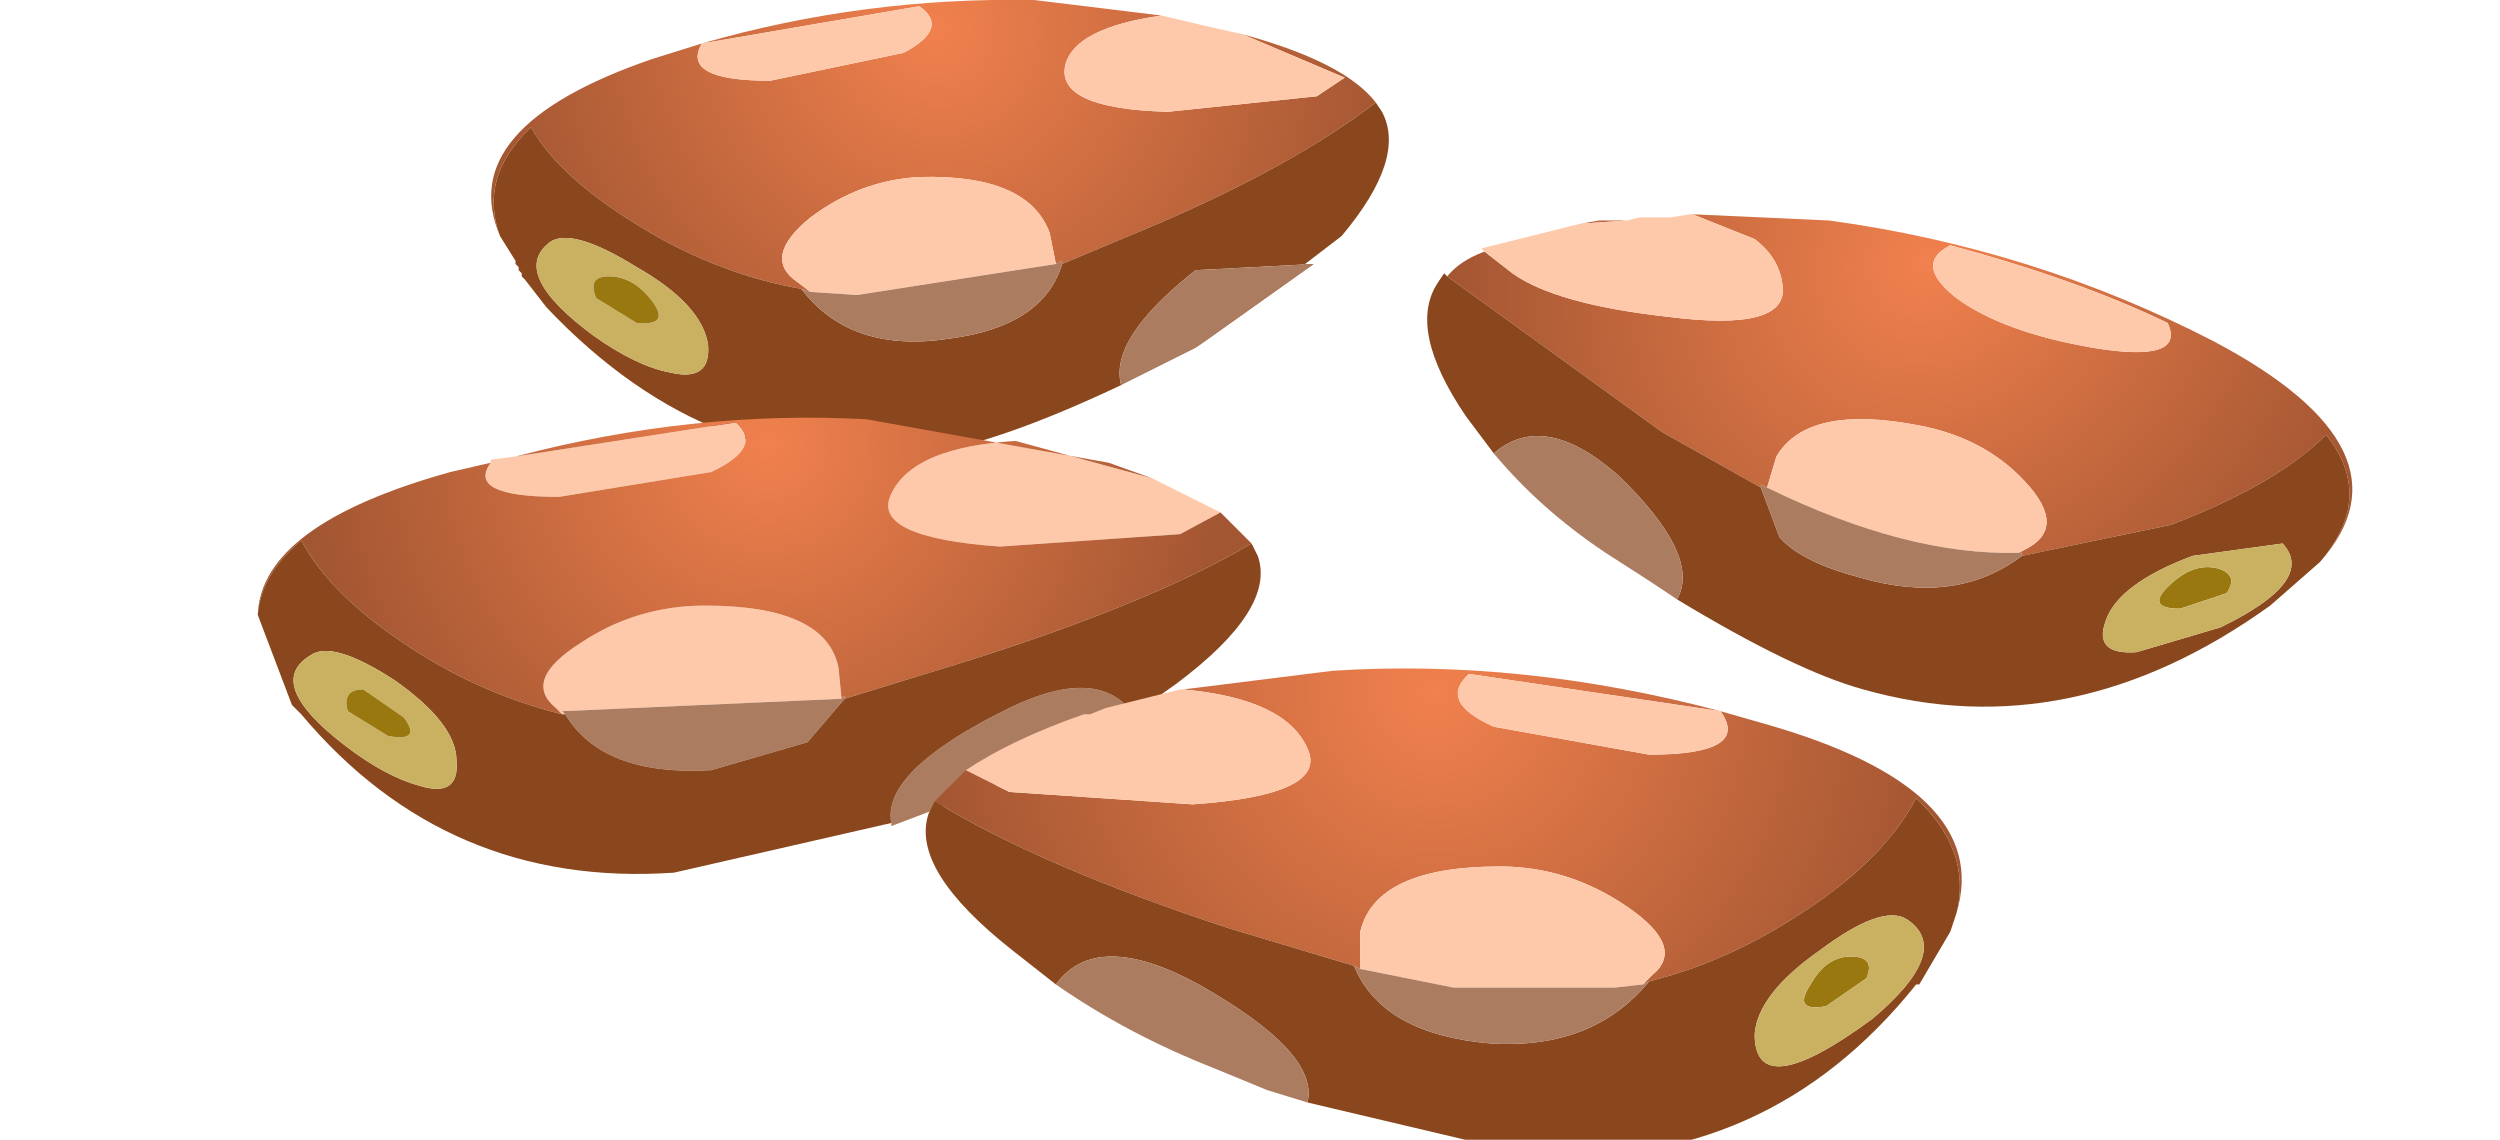<?xml version="1.0" encoding="UTF-8" standalone="no"?>
<svg xmlns:xlink="http://www.w3.org/1999/xlink" height="18.35px" width="40.25px" xmlns="http://www.w3.org/2000/svg">
  <g transform="matrix(1.0, 0.0, 0.0, 1.0, 0.0, 0.0)">
    <use height="7.35" transform="matrix(1.0, 0.0, 0.0, 1.0, 7.9, 0.0)" width="14.45" xlink:href="#sprite0"/>
    <use height="7.95" transform="matrix(1.0, 0.0, 0.0, 1.0, 23.0, 3.45)" width="14.85" xlink:href="#sprite1"/>
    <use height="7.3" transform="matrix(1.0, 0.0, 0.0, 1.0, 4.15, 6.75)" width="16.15" xlink:href="#sprite2"/>
    <use height="7.85" transform="matrix(1.0, 0.0, 0.0, 1.0, 14.9, 10.75)" width="16.7" xlink:href="#sprite3"/>
  </g>
  <defs>
    <g id="sprite0" transform="matrix(1.0, 0.0, 0.0, 1.0, 0.0, 0.0)">
      <use height="7.35" transform="matrix(1.0, 0.0, 0.0, 1.0, 0.0, 0.0)" width="14.45" xlink:href="#shape0"/>
    </g>
    <g id="shape0" transform="matrix(1.0, 0.0, 0.0, 1.0, 0.0, 0.0)">
      <path d="M0.15 3.8 Q-0.6 2.05 2.6 0.95 L3.4 0.7 Q6.0 -0.05 8.75 0.0 L10.8 0.25 Q9.4 0.45 9.25 1.05 9.1 1.75 10.9 1.8 L13.3 1.55 13.75 1.25 12.1 0.55 Q13.75 1.0 14.25 1.65 12.95 2.65 10.75 3.6 L9.2 4.25 9.2 4.2 9.1 4.25 9.0 3.75 Q8.65 2.8 6.9 2.85 5.95 2.9 5.15 3.5 4.35 4.15 4.95 4.55 L5.15 4.7 5.0 4.65 Q3.85 4.45 2.75 3.85 1.15 2.95 0.65 2.05 -0.2 2.85 0.15 3.8 M3.4 0.7 Q3.05 1.3 4.5 1.3 L6.65 0.85 Q7.4 0.45 6.9 0.1 L3.4 0.7" fill="url(#gradient0)" fill-rule="evenodd" stroke="none"/>
      <path d="M10.8 0.25 L11.65 0.45 12.1 0.55 13.75 1.25 13.3 1.55 10.9 1.8 Q9.1 1.75 9.25 1.05 9.4 0.45 10.8 0.25 M3.4 0.7 L6.9 0.1 Q7.4 0.45 6.65 0.85 L4.5 1.3 Q3.05 1.3 3.4 0.7 M5.15 4.7 L4.95 4.55 Q4.35 4.15 5.15 3.5 5.95 2.9 6.9 2.85 8.65 2.8 9.0 3.75 L9.1 4.25 5.9 4.75 5.15 4.7" fill="#fec9aa" fill-rule="evenodd" stroke="none"/>
      <path d="M14.25 1.65 L14.35 1.8 Q14.75 2.55 13.7 3.8 L11.35 5.6 13.25 4.25 11.35 4.35 Q9.95 5.45 10.15 6.2 8.25 7.1 7.05 7.3 3.6 7.8 0.9 4.95 L0.55 4.5 0.5 4.45 0.5 4.4 0.45 4.35 0.45 4.3 0.4 4.25 0.4 4.2 0.15 3.8 Q-0.2 2.85 0.65 2.05 1.15 2.95 2.75 3.85 3.85 4.45 5.0 4.65 5.8 5.7 7.4 5.45 8.9 5.25 9.2 4.25 L10.75 3.6 Q12.95 2.65 14.25 1.65 M2.35 4.3 Q1.3 3.65 0.95 3.9 0.3 4.4 1.65 5.4 2.35 5.9 2.9 6.0 3.55 6.15 3.5 5.55 3.4 4.9 2.35 4.3" fill="#8a471d" fill-rule="evenodd" stroke="none"/>
      <path d="M11.35 5.6 L10.15 6.2 Q9.95 5.45 11.35 4.35 L13.25 4.25 11.35 5.6 M9.2 4.25 Q8.9 5.25 7.4 5.45 5.8 5.7 5.0 4.65 L5.15 4.7 5.9 4.75 9.1 4.25 9.2 4.2 9.2 4.25" fill="#ac7c60" fill-rule="evenodd" stroke="none"/>
      <path d="M1.7 4.8 L2.35 5.2 Q2.9 5.25 2.6 4.85 2.3 4.45 1.9 4.45 1.55 4.45 1.7 4.8 M2.35 4.3 Q3.4 4.9 3.5 5.55 3.55 6.15 2.9 6.0 2.35 5.9 1.65 5.4 0.3 4.4 0.95 3.9 1.3 3.65 2.35 4.3" fill="#cab161" fill-rule="evenodd" stroke="none"/>
      <path d="M1.7 4.8 Q1.55 4.45 1.9 4.45 2.3 4.45 2.6 4.85 2.9 5.25 2.35 5.2 L1.7 4.8" fill="#99790f" fill-rule="evenodd" stroke="none"/>
    </g>
    <radialGradient cx="0" cy="0" gradientTransform="matrix(0.001, 0.009, 0.009, -6.0E-4, 7.15, 0.45)" gradientUnits="userSpaceOnUse" id="gradient0" r="819.2" spreadMethod="pad">
      <stop offset="0.0" stop-color="#f1814e"/>
      <stop offset="1.0" stop-color="#a35632"/>
    </radialGradient>
    <g id="sprite1" transform="matrix(1.0, 0.0, 0.0, 1.0, 0.0, 0.0)">
      <use height="7.95" transform="matrix(1.0, 0.0, 0.0, 1.0, 0.0, 0.0)" width="14.85" xlink:href="#shape1"/>
    </g>
    <g id="shape1" transform="matrix(1.0, 0.0, 0.0, 1.0, 0.0, 0.0)">
      <path d="M10.7 2.15 Q12.2 2.4 11.9 1.75 10.45 1.05 8.4 0.5 7.8 0.8 8.5 1.35 9.25 1.9 10.7 2.15 M14.35 5.6 Q15.25 4.55 14.45 3.55 13.65 4.35 11.95 5.0 L9.55 5.5 9.55 5.45 9.5 5.45 9.6 5.4 Q10.3 5.05 9.6 4.3 8.95 3.6 7.9 3.4 6.1 3.05 5.6 3.9 L5.45 4.4 5.35 4.35 5.35 4.4 3.75 3.5 0.3 1.0 Q0.5 0.75 0.9 0.6 L1.35 0.95 Q2.05 1.45 3.85 1.65 5.8 1.9 5.7 1.15 5.65 0.7 5.25 0.4 L4.25 0.0 6.45 0.1 Q9.75 0.55 12.65 2.05 15.95 3.8 14.35 5.6 M2.45 0.15 L2.75 0.1 3.2 0.1 2.45 0.15" fill="url(#gradient1)" fill-rule="evenodd" stroke="none"/>
      <path d="M10.7 2.15 Q9.25 1.9 8.5 1.35 7.8 0.8 8.4 0.5 10.45 1.05 11.9 1.75 12.2 2.4 10.7 2.15 M4.25 0.0 L5.25 0.4 Q5.65 0.7 5.7 1.15 5.8 1.9 3.85 1.65 2.05 1.45 1.35 0.95 L0.9 0.6 0.85 0.55 2.25 0.2 2.45 0.15 3.2 0.1 3.4 0.05 3.65 0.05 3.85 0.05 3.9 0.05 4.2 0.0 4.25 0.0 M5.45 4.4 L5.6 3.9 Q6.1 3.05 7.9 3.4 8.95 3.6 9.6 4.3 10.3 5.05 9.6 5.4 L9.5 5.45 Q7.7 5.5 5.45 4.4" fill="#fec9aa" fill-rule="evenodd" stroke="none"/>
      <path d="M9.55 5.5 L11.95 5.0 Q13.65 4.35 14.45 3.55 15.25 4.55 14.35 5.6 L13.55 6.3 Q10.35 8.6 7.0 7.65 5.9 7.35 4.0 6.2 4.4 5.5 3.05 4.2 1.85 3.15 1.05 3.85 L0.6 3.25 Q-0.35 1.85 0.15 1.1 L0.25 0.95 0.3 1.0 3.75 3.5 5.35 4.4 5.65 5.2 Q6.0 5.6 6.95 5.85 8.5 6.3 9.55 5.5 M11.4 7.05 L12.75 6.65 Q14.3 5.9 13.75 5.3 L12.3 5.5 Q11.1 5.95 10.9 6.55 10.7 7.1 11.4 7.05" fill="#8a471d" fill-rule="evenodd" stroke="none"/>
      <path d="M12.1 6.35 Q11.55 6.35 11.9 6.0 12.3 5.6 12.7 5.7 13.05 5.8 12.85 6.1 L12.1 6.35" fill="#99790f" fill-rule="evenodd" stroke="none"/>
      <path d="M11.4 7.05 Q10.7 7.1 10.9 6.55 11.1 5.95 12.3 5.5 L13.75 5.3 Q14.3 5.9 12.75 6.65 L11.4 7.05 M12.1 6.35 L12.85 6.1 Q13.05 5.8 12.7 5.7 12.3 5.6 11.9 6.0 11.55 6.35 12.1 6.35" fill="#cab161" fill-rule="evenodd" stroke="none"/>
      <path d="M9.55 5.5 Q8.5 6.3 6.95 5.85 6.0 5.6 5.65 5.2 L5.35 4.4 5.35 4.35 5.45 4.4 Q7.7 5.5 9.5 5.45 L9.55 5.45 9.55 5.5 M1.05 3.85 Q1.85 3.15 3.05 4.2 4.4 5.5 4.0 6.2 L3.55 5.9 2.85 5.45 Q1.8 4.75 1.05 3.85" fill="#ac7c60" fill-rule="evenodd" stroke="none"/>
    </g>
    <radialGradient cx="0" cy="0" gradientTransform="matrix(-0.003, 0.009, -0.009, -0.002, 8.05, 0.75)" gradientUnits="userSpaceOnUse" id="gradient1" r="819.2" spreadMethod="pad">
      <stop offset="0.0" stop-color="#f1814e"/>
      <stop offset="1.0" stop-color="#a35632"/>
    </radialGradient>
    <g id="sprite2" transform="matrix(1.0, 0.0, 0.0, 1.0, 0.0, 0.0)">
      <use height="7.3" transform="matrix(1.0, 0.0, 0.0, 1.0, 0.0, 0.0)" width="16.15" xlink:href="#shape2"/>
    </g>
    <g id="shape2" transform="matrix(1.0, 0.0, 0.0, 1.0, 0.0, 0.0)">
      <path d="M4.9 4.75 L4.8 4.65 Q4.25 4.2 5.2 3.6 6.1 3.0 7.2 3.0 9.15 3.0 9.35 4.0 L9.4 4.5 4.9 4.7 4.95 4.75 4.9 4.75 M15.5 1.5 L14.85 1.85 11.95 2.05 Q9.85 1.9 10.2 1.2 10.55 0.45 12.2 0.35 L14.4 0.95 15.5 1.5 M4.15 0.6 L7.7 0.05 Q8.15 0.45 7.3 0.85 L4.85 1.25 Q3.35 1.25 3.75 0.7 L3.75 0.65 4.15 0.6" fill="#fec9aa" fill-rule="evenodd" stroke="none"/>
      <path d="M9.4 4.5 L9.35 4.0 Q9.15 3.0 7.2 3.0 6.1 3.0 5.2 3.6 4.25 4.2 4.8 4.65 L4.9 4.75 Q3.7 4.45 2.65 3.8 1.2 2.9 0.7 1.95 0.05 2.5 0.0 3.15 0.05 1.7 3.1 0.85 L3.75 0.7 Q3.35 1.25 4.85 1.25 L7.3 0.85 Q8.15 0.45 7.7 0.05 L4.15 0.6 Q7.0 -0.15 9.8 0.0 L13.7 0.7 14.4 0.95 12.2 0.35 Q10.55 0.45 10.2 1.2 9.85 1.9 11.95 2.05 L14.85 1.85 15.5 1.5 16.0 2.0 Q14.4 2.95 11.4 3.9 L9.45 4.5 9.45 4.45 9.4 4.5" fill="url(#gradient2)" fill-rule="evenodd" stroke="none"/>
      <path d="M4.95 4.75 L4.9 4.7 9.4 4.5 9.45 4.45 9.45 4.5 8.85 5.2 7.3 5.65 Q5.55 5.75 4.95 4.75 M14.1 4.75 L11.65 6.0 10.2 6.55 10.2 6.5 Q10.05 5.7 11.9 4.75 13.5 3.9 14.1 4.75" fill="#ac7c60" fill-rule="evenodd" stroke="none"/>
      <path d="M4.9 4.75 L4.95 4.75 Q5.55 5.75 7.3 5.65 L8.85 5.2 9.45 4.5 11.4 3.9 Q14.4 2.95 16.0 2.0 L16.1 2.2 Q16.4 3.05 14.8 4.25 L14.1 4.75 Q13.5 3.9 11.9 4.75 10.05 5.7 10.2 6.5 L6.7 7.3 Q3.05 7.55 0.7 4.75 L0.55 4.6 0.0 3.15 Q0.05 2.5 0.7 1.95 1.2 2.9 2.65 3.8 3.7 4.45 4.9 4.75 M3.2 5.5 Q3.2 4.9 2.2 4.2 1.2 3.55 0.85 3.8 0.1 4.25 1.4 5.25 2.05 5.75 2.6 5.9 3.25 6.1 3.2 5.5" fill="#8a471d" fill-rule="evenodd" stroke="none"/>
      <path d="M3.2 5.5 Q3.25 6.1 2.6 5.9 2.05 5.75 1.4 5.25 0.1 4.25 0.85 3.8 1.2 3.55 2.2 4.2 3.2 4.9 3.2 5.5 M2.1 5.1 Q2.65 5.2 2.35 4.8 L1.7 4.35 Q1.35 4.35 1.45 4.7 L2.1 5.1" fill="#cab161" fill-rule="evenodd" stroke="none"/>
      <path d="M2.1 5.1 L1.45 4.7 Q1.35 4.35 1.7 4.35 L2.35 4.8 Q2.65 5.2 2.1 5.1" fill="#99790f" fill-rule="evenodd" stroke="none"/>
    </g>
    <radialGradient cx="0" cy="0" gradientTransform="matrix(2.0E-4, 0.009, 0.009, -2.0E-4, 8.2, 0.4)" gradientUnits="userSpaceOnUse" id="gradient2" r="819.2" spreadMethod="pad">
      <stop offset="0.0" stop-color="#f1814e"/>
      <stop offset="1.0" stop-color="#a35632"/>
    </radialGradient>
    <g id="sprite3" transform="matrix(1.0, 0.0, 0.0, 1.0, 0.0, 0.0)">
      <use height="7.85" transform="matrix(1.0, 0.0, 0.0, 1.0, 0.0, 0.0)" width="16.7" xlink:href="#shape3"/>
    </g>
    <g id="shape3" transform="matrix(1.0, 0.0, 0.0, 1.0, 0.0, 0.0)">
      <path d="M12.8 0.7 L8.75 0.1 Q8.25 0.55 9.15 0.95 L11.65 1.4 Q13.3 1.4 12.8 0.7 L13.5 0.9 Q17.2 1.95 16.6 3.95 16.85 2.95 15.95 2.1 15.4 3.15 13.95 4.05 12.85 4.75 11.65 5.05 L11.55 5.1 11.7 4.95 Q12.25 4.5 11.3 3.85 10.35 3.2 9.25 3.2 7.25 3.2 7.0 4.25 L7.0 4.85 6.9 4.8 4.9 4.2 Q1.85 3.2 0.15 2.15 L0.65 1.65 1.35 2.0 4.3 2.2 Q6.5 2.05 6.15 1.3 5.8 0.5 4.15 0.35 L6.55 0.05 Q9.6 -0.15 12.8 0.7" fill="url(#gradient3)" fill-rule="evenodd" stroke="none"/>
      <path d="M12.8 0.7 Q13.3 1.4 11.65 1.4 L9.15 0.95 Q8.25 0.55 8.75 0.1 L12.8 0.7 M4.15 0.35 Q5.8 0.5 6.15 1.3 6.5 2.05 4.3 2.2 L1.35 2.0 0.65 1.65 Q1.4 1.15 2.55 0.75 L2.65 0.75 2.9 0.65 3.3 0.55 4.1 0.35 4.15 0.35 M7.0 4.85 L7.0 4.25 Q7.25 3.2 9.25 3.2 10.35 3.2 11.3 3.85 12.25 4.5 11.7 4.95 L11.55 5.1 11.1 5.15 8.5 5.15 7.0 4.85" fill="#fec9aa" fill-rule="evenodd" stroke="none"/>
      <path d="M0.15 2.15 Q1.85 3.2 4.9 4.2 L6.9 4.8 Q7.35 5.9 9.1 6.05 10.75 6.15 11.65 5.05 12.85 4.75 13.95 4.05 15.4 3.15 15.95 2.1 16.85 2.95 16.6 3.95 L16.5 4.25 16.0 5.1 15.95 5.1 Q13.55 8.1 9.75 7.85 L6.15 7.0 Q6.35 6.2 4.4 5.1 2.75 4.2 2.1 5.1 L1.4 4.55 Q-0.25 3.25 0.05 2.35 L0.15 2.15 M15.25 5.65 Q16.55 4.55 15.8 4.05 15.4 3.8 14.4 4.55 13.4 5.25 13.35 5.9 13.35 7.05 15.25 5.65" fill="#8a471d" fill-rule="evenodd" stroke="none"/>
      <path d="M14.5 5.45 Q13.95 5.55 14.25 5.1 14.5 4.65 14.9 4.65 15.3 4.65 15.15 5.0 L14.5 5.45" fill="#99790f" fill-rule="evenodd" stroke="none"/>
      <path d="M14.5 5.45 L15.15 5.0 Q15.3 4.65 14.9 4.65 14.5 4.65 14.25 5.1 13.95 5.55 14.5 5.45 M15.25 5.65 Q13.35 7.05 13.35 5.9 13.4 5.25 14.4 4.55 15.4 3.8 15.8 4.05 16.55 4.55 15.25 5.65" fill="#cab161" fill-rule="evenodd" stroke="none"/>
      <path d="M6.9 4.8 L7.0 4.85 8.5 5.15 11.1 5.15 11.55 5.1 11.65 5.05 Q10.75 6.15 9.1 6.05 7.35 5.9 6.9 4.8 M6.15 7.0 L5.5 6.8 4.65 6.45 Q3.25 5.9 2.1 5.1 2.75 4.2 4.4 5.1 6.35 6.2 6.15 7.0" fill="#ac7c60" fill-rule="evenodd" stroke="none"/>
    </g>
    <radialGradient cx="0" cy="0" gradientTransform="matrix(-2.0E-4, 0.01, -0.01, -2.0E-4, 8.2, 0.4)" gradientUnits="userSpaceOnUse" id="gradient3" r="819.2" spreadMethod="pad">
      <stop offset="0.0" stop-color="#f1814e"/>
      <stop offset="1.0" stop-color="#a35632"/>
    </radialGradient>
  </defs>
</svg>
